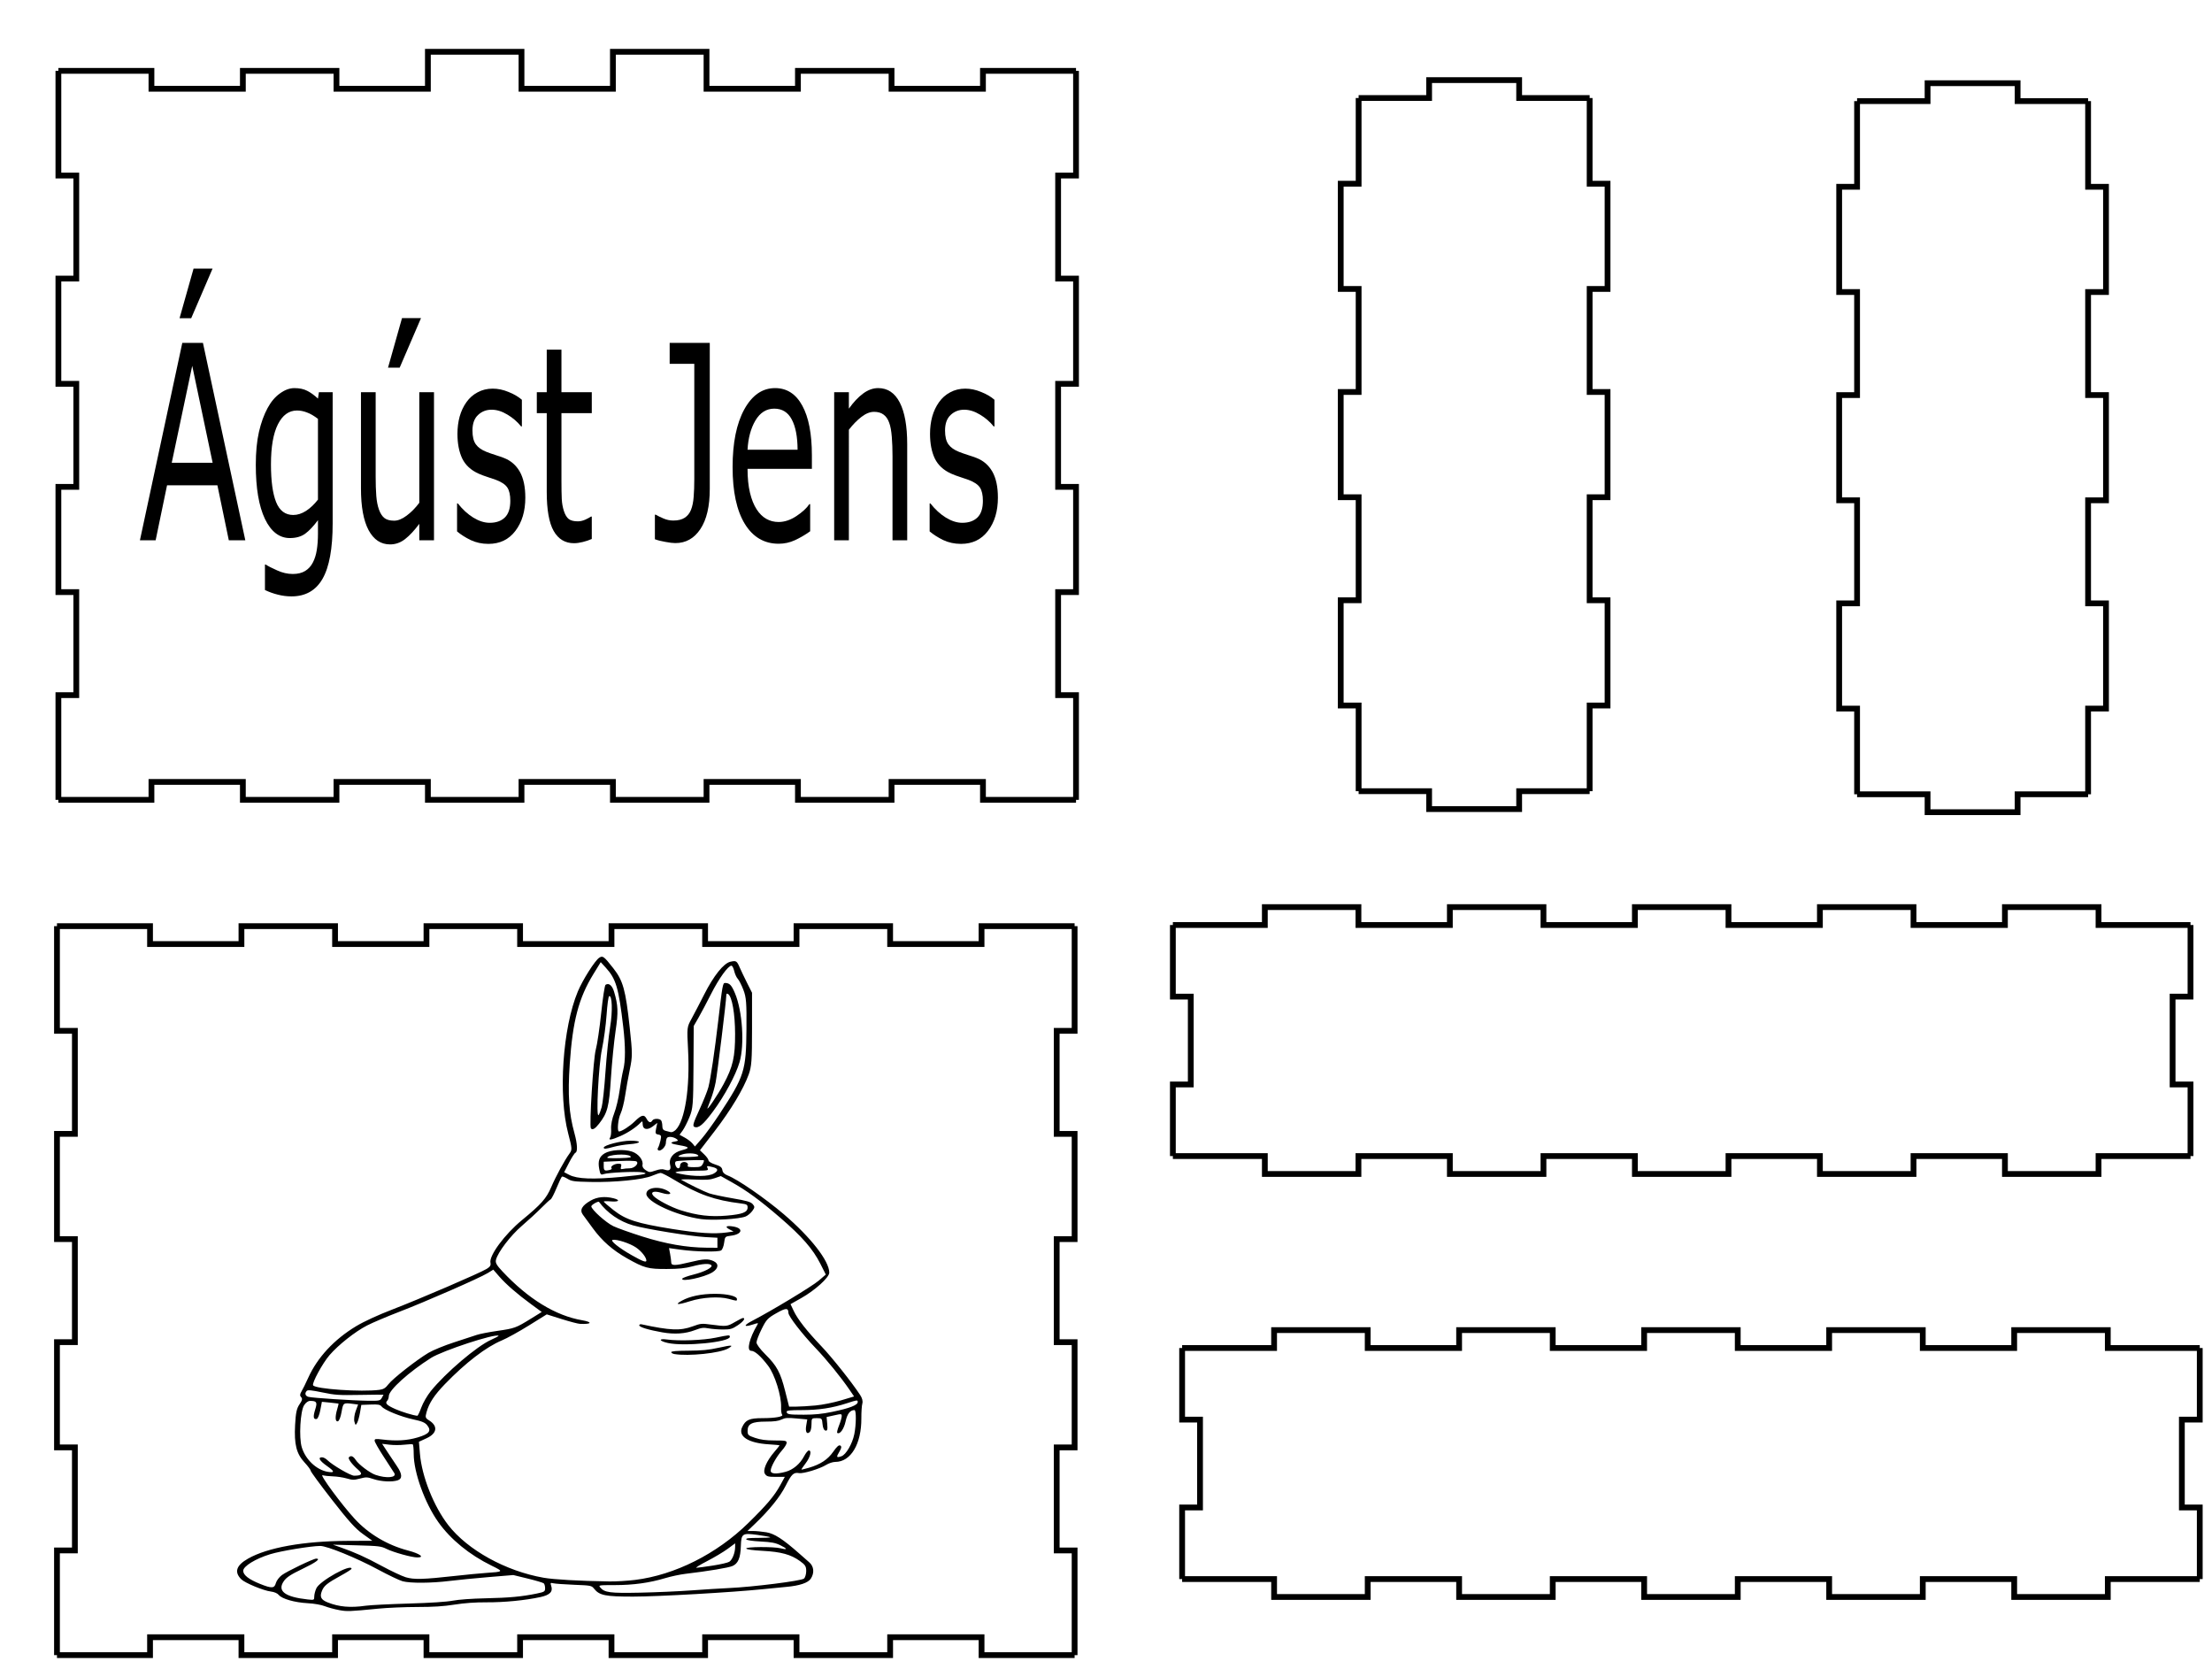 <?xml version="1.0" encoding="UTF-8" standalone="no"?>
<!-- Created with Inkscape (http://www.inkscape.org/) -->

<svg
   xmlns:dc="http://purl.org/dc/elements/1.1/"
   xmlns:cc="http://creativecommons.org/ns#"
   xmlns:rdf="http://www.w3.org/1999/02/22-rdf-syntax-ns#"
   xmlns:svg="http://www.w3.org/2000/svg"
   xmlns="http://www.w3.org/2000/svg"
   xmlns:sodipodi="http://sodipodi.sourceforge.net/DTD/sodipodi-0.dtd"
   xmlns:inkscape="http://www.inkscape.org/namespaces/inkscape"
   id="svg8"
   version="1.1"
   viewBox="0 0 383 289"
   height="289mm"
   width="383mm"
   inkscape:version="0.92.4 (5da689c313, 2019-01-14)"
   sodipodi:docname="cutter box rétt stærð.svg">
  <defs
     id="defs2" />
  <sodipodi:namedview
     id="base"
     pagecolor="#ffffff"
     bordercolor="#666666"
     borderopacity="1.0"
     inkscape:pageopacity="0.0"
     inkscape:pageshadow="2"
     inkscape:zoom="0.35"
     inkscape:cx="477.02277"
     inkscape:cy="560.38004"
     inkscape:document-units="mm"
     inkscape:current-layer="layer1"
     showgrid="false"
     inkscape:window-width="1920"
     inkscape:window-height="986"
     inkscape:window-x="-11"
     inkscape:window-y="-11"
     inkscape:window-maximized="1"
     inkscape:snap-text-baseline="true" />
  <g
     inkscape:label="Layer 1"
     inkscape:groupmode="layer"
     id="layer1"
     transform="translate(0,-8)">
    <g
       id="g363">
      <path
         inkscape:connector-curvature="0"
         d="m 203.078,168.137 h 15.923 v -3.1 h 16.208 v 3.1 h 15.828 v -3.1 h 16.208 v 3.1 h 15.828 v -3.1 h 16.208 v 3.1 h 15.828 v -3.1 h 16.208 v 3.1 h 15.828 v -3.1 h 16.208 v 3.1 h 15.923"
         style="fill:none;stroke:#000000;stroke-width:1"
         inkscape:label="part"
         id="path198" />
      <path
         inkscape:connector-curvature="0"
         d="m 379.278,168.137 v 12.395 h -3.1 v 15.21 h 3.1 v 12.395"
         style="fill:none;stroke:#000000;stroke-width:1"
         inkscape:label="part"
         id="path200" />
      <path
         inkscape:connector-curvature="0"
         d="m 379.278,208.137 h -15.923 v 3.1 H 347.147 v -3.1 h -15.828 v 3.1 h -16.208 v -3.1 h -15.828 v 3.1 h -16.208 v -3.1 h -15.828 v 3.1 h -16.208 v -3.1 h -15.828 v 3.1 h -16.208 v -3.1 h -15.923"
         style="fill:none;stroke:#000000;stroke-width:1"
         inkscape:label="part"
         id="path202" />
      <path
         inkscape:connector-curvature="0"
         d="m 203.078,208.137 v -12.395 h 3.1 v -15.21 h -3.1 v -12.395"
         style="fill:none;stroke:#000000;stroke-width:1"
         inkscape:label="part"
         id="path204" />
    </g>
    <g
       id="g351"
       transform="translate(1.604,70.559)">
      <path
         inkscape:connector-curvature="0"
         d="m 319.943,-45.055 h 12.205 v -3.1 h 15.59 v 3.1 h 12.205"
         style="fill:none;stroke:#000000;stroke-width:1"
         inkscape:label="part"
         id="path206" />
      <path
         inkscape:connector-curvature="0"
         d="m 359.943,-45.055 v 14.834 h 3.1 v 18.219 h -3.1 V 5.836 h 3.1 V 24.054 h -3.1 v 17.839 h 3.1 v 18.219 h -3.1 v 14.834"
         style="fill:none;stroke:#000000;stroke-width:1"
         inkscape:label="part"
         id="path208" />
      <path
         inkscape:connector-curvature="0"
         d="m 359.943,74.945 h -12.205 v 3.1 h -15.59 v -3.1 h -12.205"
         style="fill:none;stroke:#000000;stroke-width:1"
         inkscape:label="part"
         id="path210" />
      <path
         inkscape:connector-curvature="0"
         d="m 319.943,74.945 v -14.834 h -3.1 v -18.219 h 3.1 v -17.839 h -3.1 V 5.836 h 3.1 V -12.003 h -3.1 v -18.219 h 3.1 v -14.834"
         style="fill:none;stroke:#000000;stroke-width:1"
         inkscape:label="part"
         id="path212" />
    </g>
    <g
       id="g345"
       transform="translate(1.604,70.559)">
      <path
         inkscape:connector-curvature="0"
         d="m 233.638,-45.59 h 12.205 v -3.1 h 15.59 v 3.1 h 12.205"
         style="fill:none;stroke:#000000;stroke-width:1"
         inkscape:label="part"
         id="path222" />
      <path
         inkscape:connector-curvature="0"
         d="m 273.638,-45.59 v 14.834 h 3.1 v 18.219 h -3.1 V 5.301 h 3.1 V 23.52 h -3.1 v 17.839 h 3.1 v 18.219 h -3.1 V 74.41"
         style="fill:none;stroke:#000000;stroke-width:1"
         inkscape:label="part"
         id="path224" />
      <path
         inkscape:connector-curvature="0"
         d="m 273.638,74.41 h -12.205 v 3.1 h -15.59 v -3.1 h -12.205"
         style="fill:none;stroke:#000000;stroke-width:1"
         inkscape:label="part"
         id="path226" />
      <path
         inkscape:connector-curvature="0"
         d="M 233.638,74.41 V 59.577 h -3.1 v -18.219 h 3.1 V 23.52 h -3.1 V 5.301 h 3.1 V -12.538 h -3.1 v -18.219 h 3.1 v -14.834"
         style="fill:none;stroke:#000000;stroke-width:1"
         inkscape:label="part"
         id="path228" />
    </g>
    <g
       id="g357">
      <path
         inkscape:connector-curvature="0"
         d="m 204.682,241.366 h 15.923 v -3.1 h 16.208 v 3.1 h 15.828 v -3.1 h 16.208 v 3.1 h 15.828 v -3.1 h 16.208 v 3.1 h 15.828 v -3.1 h 16.208 v 3.1 h 15.828 v -3.1 h 16.208 v 3.1 h 15.923"
         style="fill:none;stroke:#000000;stroke-width:1"
         inkscape:label="part"
         id="path238" />
      <path
         inkscape:connector-curvature="0"
         d="m 380.882,241.366 v 12.395 h -3.1 v 15.21 h 3.1 v 12.395"
         style="fill:none;stroke:#000000;stroke-width:1"
         inkscape:label="part"
         id="path240" />
      <path
         inkscape:connector-curvature="0"
         d="m 380.882,281.366 h -15.923 v 3.1 h -16.208 v -3.1 h -15.828 v 3.1 h -16.208 v -3.1 h -15.828 v 3.1 h -16.208 v -3.1 h -15.828 v 3.1 h -16.208 v -3.1 h -15.828 v 3.1 h -16.208 v -3.1 h -15.923"
         style="fill:none;stroke:#000000;stroke-width:1"
         inkscape:label="part"
         id="path242" />
      <path
         inkscape:connector-curvature="0"
         d="m 204.682,281.366 v -12.395 h 3.1 v -15.21 h -3.1 v -12.395"
         style="fill:none;stroke:#000000;stroke-width:1"
         inkscape:label="part"
         id="path244" />
    </g>
    <g
       id="g370">
      <path
         inkscape:connector-curvature="0"
         d="m 9.865,168.333 h 16.113 v 3.1 h 15.828 v -3.1 h 16.208 v 3.1 h 15.828 v -3.1 h 16.208 v 3.1 h 15.828 v -3.1 h 16.208 v 3.1 h 15.828 v -3.1 h 16.208 v 3.1 h 15.828 v -3.1 h 16.113"
         style="fill:none;stroke:#000000;stroke-width:1"
         inkscape:label="part"
         id="path230" />
      <path
         inkscape:connector-curvature="0"
         d="m 186.065,168.333 v 18.124 h -3.1 v 17.839 h 3.1 v 18.219 h -3.1 v 17.839 h 3.1 v 18.219 h -3.1 v 17.839 h 3.1 v 18.124"
         style="fill:none;stroke:#000000;stroke-width:1"
         inkscape:label="part"
         id="path232" />
      <path
         inkscape:connector-curvature="0"
         d="m 186.065,294.533 h -16.113 v -3.1 h -15.828 v 3.1 h -16.208 v -3.1 h -15.828 v 3.1 H 105.879 v -3.1 H 90.051 v 3.1 H 73.843 v -3.1 H 58.015 v 3.1 H 41.806 v -3.1 H 25.978 v 3.1 H 9.865"
         style="fill:none;stroke:#000000;stroke-width:1"
         inkscape:label="part"
         id="path234" />
      <path
         inkscape:connector-curvature="0"
         d="m 9.865,294.533 v -18.124 h 3.1 v -17.839 h -3.1 v -18.219 h 3.1 v -17.839 h -3.1 v -18.219 h 3.1 V 186.457 h -3.1 v -18.124"
         style="fill:none;stroke:#000000;stroke-width:1"
         inkscape:label="part"
         id="path236" />
      <path
         inkscape:connector-curvature="0"
         id="path300"
         d="m 58.701,286.731 c -0.769,-0.139 -1.877,-0.44 -2.46,-0.668 -0.635,-0.248 -1.831,-0.457 -2.979,-0.52 -2.246,-0.123 -4.429,-0.746 -4.989,-1.423 -0.244,-0.296 -0.778,-0.525 -1.397,-0.601 -1.267,-0.154 -4.475,-1.487 -5.108,-2.122 -1.247,-1.252 -0.869,-2.4 1.176,-3.567 3.368,-1.921 9.615,-3.038 17.188,-3.074 l 4.338,-0.02 -1.652,-1.184 c -1.283,-0.919 -2.474,-2.24 -5.337,-5.915 -2.027,-2.602 -3.685,-4.861 -3.685,-5.021 0,-0.159 -0.473,-0.799 -1.052,-1.421 -1.418,-1.527 -1.827,-3.139 -1.648,-6.498 0.113,-2.117 0.274,-2.873 0.763,-3.581 0.473,-0.685 0.54,-0.979 0.285,-1.241 -0.245,-0.252 -0.229,-0.517 0.061,-0.996 0.218,-0.359 0.739,-1.415 1.159,-2.347 1.583,-3.512 4.473,-6.632 8.274,-8.929 1.36,-0.822 3.794,-1.944 6.332,-2.919 4.643,-1.784 15.085,-6.278 16.292,-7.011 0.592,-0.36 0.759,-0.627 0.661,-1.059 -0.276,-1.219 2.456,-4.92 5.453,-7.387 3.341,-2.75 4.219,-3.74 5.064,-5.708 0.818,-1.905 2.315,-4.654 3.17,-5.823 0.473,-0.646 0.46,-0.846 -0.234,-3.497 -1.745,-6.666 -0.955,-18.246 1.675,-24.555 0.833,-1.998 2.966,-5.362 3.702,-5.839 0.619,-0.401 0.799,-0.268 2.437,1.813 1.7,2.159 2.136,3.734 2.843,10.261 0.486,4.489 0.487,4.99 0.018,7.275 -0.278,1.349 -0.644,3.395 -0.815,4.546 -0.171,1.151 -0.519,2.533 -0.775,3.071 -0.452,0.952 -0.648,3.108 -0.283,3.108 0.458,0 1.859,-0.896 2.717,-1.737 1.179,-1.156 1.634,-1.261 2.057,-0.473 0.361,0.671 0.72,0.785 0.997,0.317 0.234,-0.395 1.31,-0.384 1.547,0.016 0.103,0.173 0.187,0.611 0.187,0.973 0,0.447 0.173,0.698 0.538,0.781 0.296,0.068 0.702,0.173 0.903,0.235 0.201,0.061 0.594,-0.114 0.873,-0.391 1.608,-1.591 2.49,-7.303 2.14,-13.872 -0.206,-3.864 -0.202,-3.896 0.612,-5.381 0.45,-0.822 1.431,-2.706 2.18,-4.185 1.643,-3.249 3.364,-5.401 4.533,-5.668 1.008,-0.23 1.121,-0.159 1.634,1.028 0.226,0.524 0.795,1.715 1.264,2.646 l 0.853,1.694 v 6.278 c 0,5.435 -0.077,6.492 -0.576,7.873 -0.91,2.52 -3.089,6.145 -5.875,9.775 l -2.57,3.349 0.744,0.709 c 0.409,0.39 0.744,0.861 0.744,1.045 0,0.19 0.5,0.494 1.153,0.701 0.909,0.288 1.173,0.495 1.245,0.976 0.062,0.413 0.36,0.714 0.923,0.931 1.744,0.673 6.501,3.957 9.727,6.716 4.666,3.991 7.853,8.084 7.861,10.098 0.003,0.827 -2.451,3.055 -4.86,4.413 l -1.85,1.043 0.541,1.149 c 0.693,1.472 2.26,3.475 4.814,6.153 1.831,1.92 5.225,6.185 6.695,8.414 0.365,0.553 0.502,1.088 0.385,1.495 -0.101,0.349 -0.178,1.493 -0.171,2.544 0.028,4.453 -1.826,7.558 -4.512,7.558 -0.417,0 -1.133,0.234 -1.591,0.52 -1.074,0.671 -3.935,1.541 -4.661,1.418 -0.966,-0.164 -1.31,0.157 -2.334,2.179 -0.976,1.925 -2.831,4.224 -5.352,6.63 l -1.27,1.212 h 0.952 c 0.523,0 1.564,0.1 2.312,0.222 1.398,0.228 2.852,1.164 5.678,3.655 0.592,0.522 1.388,1.222 1.768,1.555 0.802,0.703 0.908,1.82 0.266,2.815 -0.47,0.729 -1.948,1.226 -4.259,1.431 -0.721,0.064 -2.557,0.244 -4.079,0.401 -5.316,0.546 -18.178,1.279 -22.448,1.28 -4.783,7.5e-4 -5.819,-0.207 -6.734,-1.353 -0.448,-0.561 -0.537,-0.579 -3.482,-0.695 -1.662,-0.066 -3.277,-0.183 -3.588,-0.26 -0.494,-0.123 -0.54,-0.066 -0.365,0.453 0.34,1.004 -0.221,1.58 -1.887,1.939 -2.639,0.568 -6.248,0.92 -9.278,0.904 -2.007,-0.009 -3.798,0.117 -5.572,0.396 -1.918,0.301 -3.638,0.411 -6.458,0.413 -2.114,10e-4 -5.159,0.131 -6.765,0.289 -5.036,0.494 -5.348,0.505 -6.78,0.246 z m 4.628,-0.751 c 0.761,-0.109 4.082,-0.278 7.38,-0.375 3.881,-0.114 6.593,-0.29 7.688,-0.499 1.012,-0.193 3.298,-0.358 5.689,-0.41 4.104,-0.09 6.285,-0.292 8.841,-0.821 1.339,-0.277 1.46,-0.355 1.456,-0.934 -0.002,-0.347 -0.106,-0.723 -0.231,-0.835 -0.124,-0.112 -1.362,-0.481 -2.751,-0.82 l -2.525,-0.616 -4.24,0.352 c -2.332,0.194 -5.397,0.495 -6.811,0.67 -3.144,0.389 -6.795,0.411 -8.125,0.049 -0.544,-0.148 -2.486,-1.076 -4.314,-2.061 -3.665,-1.975 -8.745,-4.047 -9.922,-4.047 -1.603,0 -6.831,0.861 -8.685,1.43 -2.554,0.784 -4.668,2.085 -4.666,2.871 0.002,0.735 0.959,1.481 2.903,2.263 2.034,0.818 2.504,0.795 2.748,-0.136 0.108,-0.411 0.575,-1.032 1.039,-1.381 0.867,-0.652 5.458,-2.855 5.949,-2.855 0.844,0 -0.031,0.655 -2.375,1.776 -2.055,0.984 -2.784,1.465 -3.247,2.143 -1.154,1.69 0.197,2.72 4.129,3.148 1.131,0.123 1.153,0.113 1.153,-0.508 0,-0.349 0.164,-0.988 0.364,-1.421 0.597,-1.292 6.094,-4.337 6.094,-3.376 0,0.092 -0.847,0.632 -1.882,1.2 -2.32,1.271 -2.892,1.734 -3.245,2.622 -0.415,1.044 -0.172,1.53 1,2 1.956,0.783 3.925,0.954 6.588,0.571 z m 56.429,-2.656 c 2.199,-0.161 5.105,-0.343 6.458,-0.403 4.158,-0.186 12.544,-1.244 12.989,-1.638 0.213,-0.189 0.388,-0.775 0.388,-1.302 0,-0.818 -0.16,-1.073 -1.096,-1.744 -1.573,-1.128 -3.24,-1.584 -6.438,-1.758 -1.727,-0.094 -2.764,-0.239 -2.845,-0.397 -0.161,-0.315 4.698,-0.351 5.943,-0.044 1.235,0.304 1.234,0.104 -0.003,-0.508 -0.89,-0.44 -1.543,-0.566 -3.455,-0.668 -1.465,-0.078 -2.406,-0.22 -2.485,-0.375 -0.094,-0.184 0.456,-0.249 2.102,-0.249 1.226,0 2.145,-0.055 2.042,-0.122 -0.103,-0.067 -1.113,-0.247 -2.244,-0.401 -2.592,-0.352 -2.765,-0.233 -2.837,1.956 -0.067,2.046 -0.481,3.022 -1.459,3.437 -0.725,0.308 -4.216,0.888 -8.136,1.351 -0.93,0.11 -2.522,0.449 -3.536,0.754 -2.699,0.811 -5.506,1.196 -8.718,1.196 -2.731,0 -2.824,0.015 -2.51,0.395 0.745,0.902 1.663,1.024 6.922,0.915 2.706,-0.056 6.719,-0.234 8.918,-0.395 z m -9.799,-1.81 c 6.881,-0.853 14.134,-4.492 19.576,-9.822 3.217,-3.151 4.546,-4.72 5.562,-6.573 l 0.792,-1.445 h -1.538 c -1.346,0 -1.582,-0.063 -1.892,-0.504 -0.433,-0.616 0.248,-2.221 1.626,-3.828 0.492,-0.574 0.894,-1.077 0.894,-1.118 0,-0.041 -0.821,-0.123 -1.825,-0.182 -3.574,-0.21 -5.395,-1.367 -4.659,-2.96 0.593,-1.282 1.247,-1.573 3.543,-1.573 2.203,0 3.709,-0.276 3.382,-0.62 -0.117,-0.122 -0.195,-0.7 -0.174,-1.283 0.069,-1.949 -1.087,-5.636 -2.248,-7.165 -1.268,-1.671 -2.311,-2.591 -2.938,-2.591 -0.838,0 -0.316,-2.18 1.085,-4.529 0.19,-0.319 0.137,-0.321 -0.751,-0.034 -1.645,0.532 -1.727,0.191 -0.151,-0.626 3.389,-1.758 10.384,-5.985 11.524,-6.963 l 1.219,-1.047 -0.942,-1.868 c -1.286,-2.55 -3.182,-4.724 -6.966,-7.984 -3.556,-3.063 -5.707,-4.636 -8.438,-6.17 l -1.833,-1.029 -1.021,0.356 c -0.837,0.292 -1.476,0.336 -3.558,0.244 -1.396,-0.062 -2.418,-0.043 -2.272,0.041 1.222,0.709 4.002,2.062 4.807,2.34 0.546,0.188 2.377,0.579 4.068,0.867 2.487,0.425 3.157,0.619 3.503,1.016 0.372,0.426 0.362,0.581 -0.077,1.18 -0.278,0.379 -0.798,0.808 -1.156,0.953 -1.118,0.453 -5.714,0.722 -7.689,0.451 -4.266,-0.586 -9.496,-2.987 -9.496,-4.36 0,-1.061 1.969,-1.407 3.517,-0.618 1.159,0.591 0.579,0.891 -0.861,0.445 -1.331,-0.411 -2.013,-0.185 -1.46,0.484 0.537,0.65 3.07,1.993 4.764,2.526 2.868,0.902 5.151,1.166 7.964,0.921 2.746,-0.239 3.605,-0.578 3.605,-1.42 0,-0.471 -0.155,-0.564 -1.146,-0.684 -4.537,-0.552 -7.389,-1.557 -11.522,-4.064 -1.109,-0.673 -2.175,-1.223 -2.369,-1.223 -0.194,0 -0.868,0.221 -1.498,0.492 -1.569,0.673 -6.425,1.161 -10.657,1.071 -2.889,-0.061 -3.281,-0.115 -3.995,-0.55 -0.435,-0.265 -0.866,-0.434 -0.958,-0.375 -0.092,0.059 -0.513,0.946 -0.935,1.97 -0.423,1.024 -0.883,1.91 -1.022,1.969 -0.139,0.059 -0.875,0.735 -1.634,1.502 -0.759,0.767 -2.269,2.158 -3.356,3.089 -1.949,1.671 -4.147,4.553 -4.477,5.871 -0.129,0.514 0.1,0.923 1.127,2.019 4.456,4.754 9.183,7.653 13.768,8.443 1.922,0.331 1.678,0.727 -0.384,0.624 -0.338,-0.017 -1.764,-0.393 -3.168,-0.835 l -2.553,-0.804 -3.095,1.925 c -1.702,1.059 -3.805,2.221 -4.674,2.581 -2.714,1.128 -6.283,3.865 -9.846,7.55 -1.846,1.91 -2.752,3.287 -3.191,4.853 -0.256,0.914 -0.218,1.039 0.441,1.45 1.567,0.978 1.383,2.248 -0.448,3.089 l -1.318,0.605 0.176,2.093 c 0.329,3.923 2.391,9.105 4.909,12.342 3.358,4.316 9.95,7.956 16.489,9.103 1.799,0.316 6.093,0.559 11.401,0.645 1.127,0.018 3.129,-0.101 4.45,-0.265 z m 6.801,-39.104 c -0.296,-0.05 -0.538,-0.197 -0.538,-0.327 0,-0.164 0.914,-0.241 2.998,-0.254 2.329,-0.015 3.496,-0.129 5.228,-0.512 2.294,-0.508 2.663,-0.481 1.64,0.119 -1.394,0.818 -6.873,1.39 -9.328,0.974 z m -1.13,-1.917 c -1.558,-0.352 -1.658,-0.809 -0.132,-0.6 2.111,0.289 6.264,0.135 8.412,-0.313 2.37,-0.494 2.46,-0.5 2.46,-0.155 0,0.921 -7.908,1.707 -10.74,1.067 z m -0.946,-1.836 c -2.387,-0.419 -3.998,-0.909 -3.998,-1.216 0,-0.144 0.173,-0.225 0.384,-0.18 4.985,1.07 6.711,1.14 8.851,0.361 1.426,-0.52 1.557,-0.531 3.293,-0.299 2.549,0.341 2.706,0.323 4.037,-0.456 0.655,-0.384 1.278,-0.698 1.385,-0.698 0.516,0 0.082,0.611 -0.898,1.265 -0.951,0.635 -1.277,0.728 -2.539,0.728 -0.796,0 -1.923,-0.088 -2.503,-0.196 -0.9,-0.167 -1.249,-0.123 -2.365,0.301 -1.677,0.637 -3.515,0.764 -5.647,0.389 z m 3.358,-5.478 c 1.41,-0.781 3.412,-1.195 5.784,-1.195 2.09,0 3.774,0.402 3.774,0.902 0,0.363 0.025,0.364 -1.422,-0.029 -1.658,-0.449 -4.553,-0.276 -6.682,0.399 -2.152,0.682 -2.766,0.65 -1.454,-0.077 z m 0.099,-3.83 c 0.069,-0.134 0.943,-0.448 1.943,-0.699 1.946,-0.488 3.42,-1.269 3.077,-1.628 -0.324,-0.34 -1.53,-0.262 -3.314,0.214 -1.235,0.33 -2.291,0.438 -4.393,0.448 -3.245,0.017 -3.903,-0.16 -6.898,-1.854 -2.498,-1.413 -4.302,-2.998 -5.9,-5.184 -0.69,-0.944 -1.468,-2.005 -1.728,-2.357 -0.598,-0.81 -0.172,-1.583 1.352,-2.45 1.115,-0.635 2.438,-0.77 3.929,-0.403 1.266,0.312 0.977,0.672 -0.441,0.548 -0.677,-0.059 -1.23,-0.043 -1.23,0.035 0,0.078 0.754,0.734 1.676,1.458 2.151,1.69 4.039,2.299 10.163,3.278 4.611,0.737 7.251,0.905 9.47,0.603 l 1.167,-0.159 -0.706,-0.371 c -0.908,-0.477 -0.535,-0.716 0.748,-0.478 1.755,0.326 1.416,1.344 -0.526,1.58 -0.972,0.118 -1.015,0.164 -1.148,1.208 -0.076,0.597 -0.308,1.194 -0.515,1.328 -0.484,0.311 -4.414,0.241 -7.066,-0.127 l -1.96,-0.271 0.189,1.018 c 0.104,0.56 0.19,1.219 0.191,1.466 0.003,0.591 0.677,0.581 3.261,-0.05 2.376,-0.58 3.115,-0.614 4.053,-0.188 0.972,0.441 0.89,1.281 -0.191,1.952 -1.417,0.88 -5.54,1.738 -5.203,1.083 z m -6.224,-3.116 c 0,-0.555 -0.845,-1.626 -1.792,-2.27 -1.063,-0.724 -3.344,-1.466 -4.041,-1.316 -0.516,0.112 1.101,1.409 3.316,2.66 1.863,1.052 2.517,1.293 2.517,0.927 z m 12.301,-3.09 v -0.868 l -2.076,-0.113 c -2.607,-0.142 -10.287,-1.386 -12.533,-2.03 -2.338,-0.67 -4.476,-2.144 -5.887,-4.058 -0.134,-0.182 -1.337,0.503 -1.337,0.761 0,0.545 2.519,2.816 3.81,3.434 0.695,0.333 2.952,1.138 5.015,1.79 4.068,1.285 7.663,1.913 11.086,1.938 l 1.922,0.014 z M 78.859,280.814 c 1.86,-0.208 4.213,-0.434 5.228,-0.504 3.156,-0.216 3.16,-0.221 1.012,-1.275 -3.827,-1.878 -7.065,-4.524 -9.196,-7.513 -2.34,-3.283 -4.271,-8.628 -4.271,-11.822 0,-0.848 -0.073,-1.589 -0.162,-1.647 -0.089,-0.058 -0.747,-0.035 -1.461,0.05 -0.714,0.085 -1.872,0.086 -2.572,0.002 l -1.274,-0.153 0.928,1.415 c 0.51,0.778 1.257,1.897 1.658,2.486 0.897,1.317 0.943,2.13 0.135,2.41 -0.949,0.329 -2.864,0.24 -4.18,-0.195 -1.13,-0.373 -1.296,-0.38 -2.379,-0.099 -1.053,0.273 -1.275,0.271 -2.31,-0.025 -0.63,-0.18 -1.699,-0.341 -2.375,-0.358 -0.677,-0.017 -1.482,-0.107 -1.791,-0.199 -0.58,-0.173 3.302,5.095 5.571,7.56 2.397,2.605 5.66,4.541 9.234,5.479 2.059,0.54 2.943,1.198 1.61,1.198 -0.945,0 -4.128,-0.881 -5.328,-1.474 -0.964,-0.477 -1.341,-0.522 -5.167,-0.626 l -4.127,-0.112 1.23,0.43 c 2.566,0.896 4.398,1.721 7.227,3.253 1.607,0.87 3.475,1.75 4.151,1.955 1.417,0.429 3.047,0.384 8.61,-0.236 z m 44.547,-1.78 c 1.33,-0.204 2.62,-0.503 2.867,-0.663 0.518,-0.336 1.001,-1.537 1.012,-2.518 l 0.007,-0.676 -1.306,0.962 c -0.718,0.529 -2.319,1.483 -3.557,2.121 -1.238,0.637 -2.068,1.156 -1.846,1.152 0.222,-0.003 1.492,-0.174 2.822,-0.378 z M 68.271,263.022 c -0.146,-0.245 -0.972,-1.521 -1.835,-2.836 -0.863,-1.315 -1.569,-2.56 -1.569,-2.767 0,-0.334 0.145,-0.358 1.307,-0.217 2.454,0.298 4.305,0.191 6.145,-0.355 2.009,-0.596 2.428,-1.13 1.651,-2.104 -0.376,-0.472 -0.899,-0.692 -2.415,-1.019 -2.166,-0.467 -4.955,-1.6 -5.467,-2.22 -0.284,-0.344 -0.585,-0.398 -1.932,-0.348 l -1.595,0.06 -0.224,1.317 c -0.123,0.724 -0.35,1.532 -0.503,1.794 -0.267,0.456 -0.287,0.446 -0.473,-0.221 -0.106,-0.384 -0.005,-1.205 0.226,-1.825 l 0.419,-1.127 -0.914,-0.118 c -1.649,-0.214 -1.672,-0.197 -1.953,1.411 -0.159,0.912 -0.422,1.562 -0.652,1.611 -0.454,0.097 -0.492,-0.796 -0.09,-2.144 0.147,-0.493 0.245,-0.911 0.217,-0.928 -0.028,-0.017 -0.687,-0.092 -1.465,-0.168 l -1.415,-0.136 -0.277,1.448 c -0.152,0.796 -0.432,1.481 -0.623,1.521 -0.577,0.122 -0.657,-0.38 -0.26,-1.637 0.398,-1.262 0.268,-1.486 -0.87,-1.492 -0.35,-0.002 -0.735,0.272 -1.046,0.744 -0.664,1.008 -0.923,5.576 -0.412,7.275 0.641,2.13 2.559,3.942 4.51,4.26 1.241,0.202 1.203,-0.063 -0.147,-1.012 -1.29,-0.907 -1.627,-1.503 -0.849,-1.503 0.234,0 0.637,0.209 0.894,0.464 0.9,0.891 4.046,2.725 4.667,2.722 1.328,-0.006 1.532,-0.303 0.701,-1.022 -1.083,-0.937 -1.828,-1.941 -1.609,-2.17 0.344,-0.361 0.754,-0.195 1.19,0.482 0.493,0.764 2.424,2.222 3.39,2.558 1.899,0.661 3.751,0.493 3.277,-0.298 z m 67.754,-0.224 c 1.29,-0.349 2.498,-1.364 3.187,-2.679 0.294,-0.56 0.672,-1.016 0.841,-1.015 0.538,0.005 0.24,1.171 -0.571,2.233 -0.431,0.565 -0.752,1.047 -0.714,1.072 0.038,0.025 0.62,-0.115 1.292,-0.311 1.992,-0.58 3.263,-1.418 4.216,-2.781 0.647,-0.925 0.985,-1.216 1.23,-1.057 0.244,0.158 0.197,0.449 -0.172,1.058 -0.579,0.955 -0.517,1.089 0.358,0.786 0.793,-0.275 1.883,-2.14 2.224,-3.804 0.339,-1.654 0.361,-4.186 0.036,-4.186 -0.761,0 -1.247,0.621 -1.544,1.974 -0.29,1.322 -0.981,2.274 -1.436,1.979 -0.093,-0.06 0.042,-0.634 0.3,-1.276 0.258,-0.642 0.469,-1.366 0.469,-1.611 0,-0.435 -0.027,-0.438 -1.307,-0.156 l -1.307,0.288 0.106,1.217 c 0.083,0.952 0.016,1.198 -0.307,1.129 -0.258,-0.055 -0.449,-0.477 -0.506,-1.119 -0.09,-0.995 -0.125,-1.031 -0.999,-1.031 -0.888,0 -0.907,0.021 -0.911,1.046 -0.002,0.576 -0.125,1.17 -0.273,1.321 -0.522,0.535 -0.832,0.034 -0.649,-1.048 l 0.186,-1.096 -1.859,-0.17 c -1.578,-0.145 -1.97,-0.116 -2.593,0.187 -0.526,0.257 -1.286,0.358 -2.691,0.358 -2.418,0 -3.187,0.384 -3.187,1.59 0,0.732 0.102,0.827 1.307,1.232 0.961,0.323 1.856,0.44 3.383,0.444 1.884,0.004 2.075,0.043 2.072,0.413 -0.002,0.224 -0.364,0.811 -0.804,1.304 -0.959,1.075 -1.96,2.872 -1.96,3.519 0,0.558 0.962,0.628 2.583,0.189 z m -63.078,-11.133 c 0.287,-0.795 1.027,-2.073 1.646,-2.84 2.555,-3.17 7.984,-7.785 10.451,-8.885 0.765,-0.341 1.34,-0.653 1.278,-0.694 -0.627,-0.406 -9.684,2.569 -11.698,3.842 -3.81,2.41 -7.294,5.555 -7.303,6.593 -0.002,0.297 -0.128,0.666 -0.279,0.82 -0.417,0.427 -0.081,0.771 1.401,1.432 1.115,0.497 3.103,1.103 3.816,1.164 0.092,0.007 0.401,-0.636 0.688,-1.431 z m 71.165,0.751 c 2.981,-0.615 4.398,-1.162 4.398,-1.697 0,-0.384 -0.092,-0.374 -1.843,0.199 -2.564,0.839 -4.928,1.197 -7.908,1.197 -1.919,0 -2.549,0.066 -2.549,0.266 0,0.467 0.358,0.532 2.957,0.532 1.863,0 3.19,-0.133 4.946,-0.495 z m -2.88,-1.105 c 1.174,-0.11 3.104,-0.497 4.375,-0.878 l 2.274,-0.681 -0.75,-1.099 c -1.527,-2.238 -3.953,-5.223 -5.917,-7.279 -2.356,-2.468 -4.695,-5.496 -4.702,-6.087 -0.01,-0.898 -0.438,-0.887 -2.098,0.057 -1.489,0.847 -1.722,1.097 -2.532,2.722 -0.491,0.985 -0.894,2.034 -0.896,2.332 -0.002,0.316 0.63,1.171 1.517,2.051 2.014,2 2.62,3.119 3.44,6.356 l 0.686,2.71 1.251,-0.003 c 0.688,-0.002 2.197,-0.092 3.352,-0.201 z m -75.128,-1.303 c 0.165,-0.281 0.3,-0.53 0.3,-0.554 0,-0.024 -1.834,-0.009 -4.075,0.031 -3.702,0.067 -4.298,0.027 -6.524,-0.435 -1.85,-0.384 -2.507,-0.449 -2.686,-0.267 -0.405,0.413 -0.27,0.89 0.292,1.039 0.713,0.189 7.675,0.644 10.309,0.674 1.968,0.022 2.1,-0.005 2.383,-0.488 z m -0.401,-1.401 c 0.689,-0.089 1.069,-0.325 1.542,-0.957 0.723,-0.964 4.851,-4.205 6.941,-5.449 0.78,-0.464 2.773,-1.282 4.429,-1.817 1.656,-0.535 3.426,-1.115 3.933,-1.288 0.507,-0.173 2.118,-0.487 3.58,-0.698 2.985,-0.43 3.207,-0.512 5.809,-2.12 l 1.863,-1.152 -1.808,-1.323 c -2.447,-1.79 -4.394,-3.483 -5.586,-4.859 l -0.993,-1.145 -0.979,0.599 c -1.406,0.859 -10.748,4.95 -15.262,6.683 -2.114,0.812 -4.639,1.883 -5.612,2.38 -2.051,1.05 -4.967,3.353 -6.504,5.137 -1.202,1.395 -3.075,4.835 -2.844,5.224 0.382,0.645 8.364,1.189 11.492,0.784 z m 42.005,-36.877 c 3.931,-0.368 4.815,-0.568 3.474,-0.786 -1.093,-0.178 -5.888,0.048 -6.653,0.313 -0.507,0.176 -0.587,0.086 -0.773,-0.879 -0.264,-1.37 0.003,-2.146 0.938,-2.714 1.001,-0.61 3.369,-0.762 4.734,-0.304 1.113,0.373 1.988,1.472 1.82,2.287 -0.067,0.328 0.131,0.663 0.55,0.929 0.636,0.404 0.686,0.406 1.692,0.069 0.73,-0.245 1.198,-0.291 1.582,-0.158 0.84,0.291 1.167,0.021 0.965,-0.798 -0.287,-1.162 0.512,-2.179 2.013,-2.561 1.469,-0.374 1.36,-0.58 -0.465,-0.878 -1.492,-0.243 -1.734,-0.465 -0.7,-0.64 0.54,-0.091 0.596,-0.167 0.297,-0.4 -0.545,-0.426 -1.51,-0.534 -1.712,-0.193 -0.096,0.161 -0.174,0.535 -0.174,0.831 0,0.632 -0.83,1.484 -1.272,1.307 -0.169,-0.068 -0.209,-0.271 -0.089,-0.452 0.12,-0.181 0.311,-0.749 0.424,-1.262 0.179,-0.81 0.129,-0.946 -0.374,-1.032 -0.504,-0.085 -0.553,-0.223 -0.376,-1.06 l 0.203,-0.962 -0.747,0.582 c -0.955,0.744 -1.76,0.597 -1.786,-0.326 -0.016,-0.587 -0.056,-0.615 -0.384,-0.274 -0.787,0.816 -2.181,1.739 -3.488,2.311 -1.564,0.684 -2.137,0.765 -1.768,0.25 0.138,-0.192 0.215,-0.872 0.173,-1.513 -0.045,-0.676 0.179,-1.804 0.533,-2.691 0.335,-0.84 0.756,-2.603 0.935,-3.919 0.179,-1.315 0.463,-2.93 0.632,-3.588 0.395,-1.538 0.394,-4.092 -0.003,-7.474 -0.792,-6.745 -1.248,-8.288 -3.019,-10.225 l -0.875,-0.956 -1.272,2.071 c -2.546,4.143 -3.591,8.117 -4.092,15.556 -0.362,5.387 -0.149,8.527 0.814,11.991 0.511,1.836 0.581,3.215 0.172,3.379 -0.156,0.062 -0.66,0.846 -1.12,1.742 l -0.837,1.628 0.876,0.453 c 1.396,0.721 4.08,0.824 9.15,0.349 z m -3.173,-5.056 c 0,-0.414 3.029,-1.199 4.628,-1.199 2.061,0 1.918,0.454 -0.194,0.611 -0.832,0.062 -2.049,0.264 -2.704,0.448 -1.367,0.386 -1.731,0.415 -1.731,0.14 z m -2.226,-3.342 c -0.3,-0.411 0.416,-12.018 0.837,-13.572 0.257,-0.949 0.686,-3.833 0.952,-6.409 0.267,-2.576 0.603,-4.763 0.747,-4.86 0.569,-0.381 1.151,0.092 1.483,1.205 0.699,2.343 0.743,3.506 0.256,6.794 -0.272,1.837 -0.633,5.492 -0.803,8.123 -0.323,5.016 -0.591,6.048 -2.056,7.923 -0.692,0.886 -1.16,1.149 -1.417,0.797 z m 1.868,-3.651 c 0.174,-0.61 0.469,-3.346 0.656,-6.079 0.187,-2.733 0.553,-6.253 0.812,-7.822 0.448,-2.708 0.354,-5.537 -0.177,-5.324 -0.124,0.05 -0.322,1.506 -0.44,3.236 -0.118,1.73 -0.479,4.402 -0.802,5.937 -0.582,2.768 -1.051,11.96 -0.582,11.414 0.119,-0.139 0.359,-0.752 0.532,-1.362 z m 19.436,11.466 c 0.821,-0.482 0.756,-0.862 -0.186,-1.094 -1.073,-0.265 -1.126,-0.253 -0.903,0.204 0.183,0.375 0.051,0.399 -2.209,0.413 -1.322,0.007 -2.679,0.084 -3.014,0.168 -0.532,0.135 -0.473,0.182 0.461,0.374 2.527,0.517 4.904,0.49 5.85,-0.065 z m -18.029,-0.612 c 0.267,-0.066 0.404,-0.205 0.306,-0.308 -0.268,-0.281 0.48,-0.768 1.178,-0.768 0.492,0 0.583,0.101 0.463,0.51 -0.114,0.387 -0.043,0.483 0.297,0.399 0.246,-0.061 0.785,-0.111 1.197,-0.111 0.838,0 1.682,-0.862 1.169,-1.195 -0.166,-0.108 -1.429,-0.135 -2.975,-0.065 l -2.685,0.123 v 0.768 c 0,0.772 0.157,0.869 1.049,0.647 z m 12.174,-0.755 c 0,-0.528 0.67,-0.803 1.169,-0.48 0.177,0.114 0.248,0.332 0.158,0.483 -0.121,0.205 0.149,0.275 1.07,0.275 1.093,0 1.269,-0.068 1.554,-0.598 0.177,-0.329 0.225,-0.605 0.107,-0.613 -1.085,-0.076 -4.578,0.079 -4.789,0.213 -0.335,0.213 0.018,1.197 0.429,1.197 0.166,0 0.302,-0.215 0.302,-0.477 z m -8.632,-1.633 c -0.628,-0.491 -3.974,-0.261 -3.977,0.273 -3.1e-4,0.078 0.976,0.113 2.169,0.076 1.83,-0.056 2.113,-0.111 1.808,-0.349 z m 11.684,-0.201 c -0.421,-0.329 -1.914,-0.369 -2.765,-0.074 -1.042,0.361 -0.648,0.493 1.264,0.423 1.558,-0.057 1.802,-0.114 1.5,-0.349 z m 3.745,-7.036 c 4.346,-6.604 4.63,-7.5 4.691,-14.771 0.038,-4.554 -0.035,-5.488 -0.531,-6.777 -0.316,-0.822 -0.754,-1.682 -0.973,-1.91 -0.219,-0.228 -0.495,-0.834 -0.614,-1.345 -0.118,-0.512 -0.335,-0.93 -0.482,-0.93 -0.572,0 -2.162,2.205 -3.515,4.875 -0.78,1.539 -1.778,3.422 -2.217,4.183 l -0.798,1.385 -0.042,7.086 c -0.039,6.569 -0.09,7.204 -0.704,8.704 -0.364,0.89 -0.897,1.938 -1.185,2.329 l -0.523,0.711 0.902,0.492 c 0.496,0.271 1.096,0.726 1.332,1.013 l 0.43,0.521 1.17,-1.349 c 0.644,-0.742 2.02,-2.639 3.058,-4.217 z m -4.32,2.178 c -0.355,-0.142 -0.207,-0.653 0.843,-2.93 0.7,-1.517 1.411,-3.296 1.581,-3.954 0.388,-1.509 1.081,-6.183 1.698,-11.461 0.726,-6.207 0.793,-6.578 1.189,-6.574 0.776,0.006 1.116,0.361 1.718,1.795 1.293,3.079 1.674,8.887 0.783,11.933 -0.641,2.192 -2.604,5.837 -4.573,8.493 -1.722,2.323 -2.519,2.986 -3.239,2.698 z m 5.064,-7.425 c 1.603,-2.983 1.993,-4.693 1.98,-8.698 -0.01,-3.481 -0.527,-6.436 -1.201,-6.872 -0.229,-0.148 -0.326,-0.066 -0.326,0.277 -9.1e-4,0.896 -1.537,13.421 -1.838,14.987 -0.163,0.849 -0.516,2.105 -0.783,2.79 -0.267,0.686 -0.548,1.426 -0.623,1.645 -0.272,0.789 1.772,-2.235 2.791,-4.13 z"
         style="fill:#000000;stroke-width:0.248" />
    </g>
    <g
       id="g339"
       transform="translate(1.604,70.559)">
      <path
         inkscape:connector-curvature="0"
         d="M 8.506,-50.293 H 24.619 v 3.1 h 15.828 v -3.1 h 16.208 v 3.1 h 15.828 v -6.4 h 16.208 v 6.4 h 15.828 v -6.4 h 16.208 v 6.4 h 15.828 v -3.1 h 16.208 v 3.1 h 15.828 v -3.1 h 16.113"
         style="fill:none;stroke:#000000;stroke-width:1"
         inkscape:label="part"
         id="path214"
         sodipodi:nodetypes="cccccccccccccccccccccc" />
      <path
         inkscape:connector-curvature="0"
         d="m 184.706,-50.293 v 18.124 h -3.1 v 17.839 h 3.1 V 3.887 h -3.1 V 21.726 h 3.1 v 18.219 h -3.1 v 17.839 h 3.1 V 75.907"
         style="fill:none;stroke:#000000;stroke-width:1"
         inkscape:label="part"
         id="path216" />
      <path
         inkscape:connector-curvature="0"
         d="m 184.706,75.907 h -16.113 v -3.1 h -15.828 v 3.1 h -16.208 v -3.1 h -15.828 v 3.1 h -16.208 v -3.1 H 88.692 v 3.1 h -16.208 v -3.1 H 56.655 v 3.1 H 40.447 v -3.1 H 24.619 v 3.1 H 8.506"
         style="fill:none;stroke:#000000;stroke-width:1"
         inkscape:label="part"
         id="path218" />
      <path
         inkscape:connector-curvature="0"
         d="M 8.506,75.907 V 57.783 H 11.606 V 39.945 H 8.506 V 21.726 H 11.606 V 3.887 H 8.506 V -14.331 H 11.606 V -32.17 H 8.506 v -18.124"
         style="fill:none;stroke:#000000;stroke-width:1"
         inkscape:label="part"
         id="path220" />
      <g
         id="text304"
         style="font-style:normal;font-variant:normal;font-weight:normal;font-stretch:normal;font-size:36.103px;line-height:1.25;font-family:sans-serif;-inkscape-font-specification:'sans-serif, Normal';font-variant-ligatures:normal;font-variant-caps:normal;font-variant-numeric:normal;font-feature-settings:normal;text-align:start;letter-spacing:0px;word-spacing:0px;writing-mode:lr-tb;text-anchor:start;fill:#000000;fill-opacity:1;stroke:none;stroke-width:0.376"
         transform="scale(0.768,1.302)"
         aria-label="Ágúst Jens">
        <path
           id="path306"
           style="font-style:normal;font-variant:normal;font-weight:normal;font-stretch:normal;font-size:36.103px;font-family:sans-serif;-inkscape-font-specification:'sans-serif, Normal';font-variant-ligatures:normal;font-variant-caps:normal;font-variant-numeric:normal;font-feature-settings:normal;text-align:start;writing-mode:lr-tb;text-anchor:start;stroke-width:0.376"
           d="M 53.219,23.792 H 49.499 L 46.926,16.476 H 35.573 l -2.574,7.316 h -3.543 l 9.555,-26.249 h 4.654 z M 45.85,13.479 41.249,0.593 36.631,13.479 Z m -0.018,-25.808 -4.813,6.593 h -2.627 l 3.155,-6.593 z"
           inkscape:connector-curvature="0" />
        <path
           id="path308"
           style="font-style:normal;font-variant:normal;font-weight:normal;font-stretch:normal;font-size:36.103px;font-family:sans-serif;-inkscape-font-specification:'sans-serif, Normal';font-variant-ligatures:normal;font-variant-caps:normal;font-variant-numeric:normal;font-feature-settings:normal;text-align:start;writing-mode:lr-tb;text-anchor:start;stroke-width:0.376"
           d="m 72.91,21.553 q 0,5.006 -2.274,7.351 -2.274,2.345 -6.998,2.345 -1.569,0 -3.067,-0.229 -1.481,-0.212 -2.926,-0.617 V 27.018 h 0.176 q 0.811,0.317 2.574,0.776 1.763,0.476 3.526,0.476 1.692,0 2.803,-0.405 1.111,-0.405 1.728,-1.128 0.617,-0.688 0.881,-1.657 0.264,-0.97 0.264,-2.168 v -1.798 q -1.498,1.199 -2.873,1.798 -1.357,0.582 -3.473,0.582 -3.526,0 -5.606,-2.538 -2.063,-2.556 -2.063,-7.192 0,-2.538 0.705,-4.372 0.723,-1.851 1.957,-3.191 1.146,-1.252 2.785,-1.939 1.639,-0.705 3.261,-0.705 1.71,0 2.856,0.353 1.163,0.335 2.45,1.04 l 0.212,-0.846 h 3.103 z M 69.596,18.38 V 7.644 Q 68.274,7.045 67.128,6.798 65.999,6.534 64.871,6.534 q -2.732,0 -4.301,1.833 -1.569,1.833 -1.569,5.324 0,3.314 1.163,5.024 1.163,1.71 3.861,1.71 1.446,0 2.891,-0.546 1.463,-0.564 2.68,-1.498 z"
           inkscape:connector-curvature="0" />
        <path
           id="path310"
           style="font-style:normal;font-variant:normal;font-weight:normal;font-stretch:normal;font-size:36.103px;font-family:sans-serif;-inkscape-font-specification:'sans-serif, Normal';font-variant-ligatures:normal;font-variant-caps:normal;font-variant-numeric:normal;font-feature-settings:normal;text-align:start;writing-mode:lr-tb;text-anchor:start;stroke-width:0.376"
           d="m 95.756,23.792 h -3.314 v -2.186 q -1.675,1.322 -3.208,2.027 -1.534,0.705 -3.385,0.705 -3.103,0 -4.83,-1.886 Q 79.291,20.548 79.291,16.881 V 4.101 h 3.314 V 15.313 q 0,1.498 0.141,2.574 0.141,1.058 0.599,1.816 0.476,0.776 1.234,1.128 0.758,0.353 2.204,0.353 1.287,0 2.803,-0.67 1.534,-0.67 2.856,-1.71 V 4.101 h 3.314 z m -2.926,-29.545 -4.813,6.593 h -2.627 l 3.155,-6.593 z"
           inkscape:connector-curvature="0" />
        <path
           id="path312"
           style="font-style:normal;font-variant:normal;font-weight:normal;font-stretch:normal;font-size:36.103px;font-family:sans-serif;-inkscape-font-specification:'sans-serif, Normal';font-variant-ligatures:normal;font-variant-caps:normal;font-variant-numeric:normal;font-feature-settings:normal;text-align:start;writing-mode:lr-tb;text-anchor:start;stroke-width:0.376"
           d="m 116.346,18.115 q 0,2.697 -2.239,4.425 -2.221,1.728 -6.082,1.728 -2.186,0 -4.019,-0.511 -1.816,-0.529 -3.05,-1.146 v -3.72 h 0.176 q 1.569,1.181 3.49,1.886 1.921,0.688 3.684,0.688 2.186,0 3.42,-0.705 1.234,-0.705 1.234,-2.221 0,-1.163 -0.67,-1.763 -0.67,-0.599 -2.574,-1.022 -0.705,-0.159 -1.851,-0.37 -1.128,-0.212 -2.063,-0.458 -2.591,-0.688 -3.684,-2.01 -1.075,-1.34 -1.075,-3.279 0,-1.216 0.494,-2.292 0.511,-1.075 1.534,-1.921 0.987,-0.829 2.503,-1.304 1.534,-0.494 3.42,-0.494 1.763,0 3.561,0.441 1.816,0.423 3.014,1.04 V 8.649 H 115.394 q -1.269,-0.934 -3.085,-1.569 -1.816,-0.652 -3.561,-0.652 -1.816,0 -3.067,0.705 -1.252,0.688 -1.252,2.063 0,1.216 0.758,1.833 0.74,0.617 2.397,1.005 0.917,0.212 2.045,0.423 1.146,0.212 1.904,0.388 2.309,0.529 3.561,1.816 1.252,1.304 1.252,3.455 z"
           inkscape:connector-curvature="0" />
        <path
           id="path314"
           style="font-style:normal;font-variant:normal;font-weight:normal;font-stretch:normal;font-size:36.103px;font-family:sans-serif;-inkscape-font-specification:'sans-serif, Normal';font-variant-ligatures:normal;font-variant-caps:normal;font-variant-numeric:normal;font-feature-settings:normal;text-align:start;writing-mode:lr-tb;text-anchor:start;stroke-width:0.376"
           d="m 131.33,23.615 q -0.934,0.247 -2.045,0.405 -1.093,0.159 -1.957,0.159 -3.014,0 -4.583,-1.622 -1.569,-1.622 -1.569,-5.2 V 6.886 H 118.937 V 4.101 h 2.239 v -5.659 h 3.314 V 4.101 H 131.33 v 2.785 h -6.84 v 8.973 q 0,1.551 0.07,2.433 0.07,0.864 0.494,1.622 0.388,0.705 1.058,1.04 0.688,0.317 2.08,0.317 0.811,0 1.692,-0.229 0.881,-0.247 1.269,-0.405 h 0.176 z"
           inkscape:connector-curvature="0" />
        <path
           id="path316"
           style="font-style:normal;font-variant:normal;font-weight:normal;font-stretch:normal;font-size:36.103px;font-family:sans-serif;-inkscape-font-specification:'sans-serif, Normal';font-variant-ligatures:normal;font-variant-caps:normal;font-variant-numeric:normal;font-feature-settings:normal;text-align:start;writing-mode:lr-tb;text-anchor:start;stroke-width:0.376"
           d="m 157.931,16.97 q 0,3.455 -2.115,5.324 -2.098,1.869 -5.641,1.869 -0.846,0 -2.256,-0.159 -1.41,-0.141 -2.362,-0.353 v -3.261 h 0.194 q 0.723,0.247 1.78,0.511 1.058,0.264 2.168,0.264 1.622,0 2.574,-0.37 0.97,-0.37 1.428,-1.058 0.476,-0.705 0.599,-1.728 0.141,-1.022 0.141,-2.362 V 0.328 H 148.888 V -2.457 h 9.043 z"
           inkscape:connector-curvature="0" />
        <path
           id="path318"
           style="font-style:normal;font-variant:normal;font-weight:normal;font-stretch:normal;font-size:36.103px;font-family:sans-serif;-inkscape-font-specification:'sans-serif, Normal';font-variant-ligatures:normal;font-variant-caps:normal;font-variant-numeric:normal;font-feature-settings:normal;text-align:start;writing-mode:lr-tb;text-anchor:start;stroke-width:0.376"
           d="m 180.954,14.29 h -14.508 q 0,1.816 0.546,3.173 0.546,1.34 1.498,2.204 0.917,0.846 2.168,1.269 1.269,0.423 2.785,0.423 2.01,0 4.037,-0.793 2.045,-0.811 2.909,-1.587 h 0.176 v 3.614 q -1.675,0.705 -3.42,1.181 -1.745,0.476 -3.667,0.476 -4.901,0 -7.651,-2.644 -2.75,-2.662 -2.75,-7.545 0,-4.83 2.627,-7.668 2.644,-2.838 6.946,-2.838 3.984,0 6.135,2.327 2.168,2.327 2.168,6.611 z m -3.226,-2.538 q -0.018,-2.609 -1.322,-4.037 -1.287,-1.428 -3.931,-1.428 -2.662,0 -4.248,1.569 -1.569,1.569 -1.78,3.896 z"
           inkscape:connector-curvature="0" />
        <path
           id="path320"
           style="font-style:normal;font-variant:normal;font-weight:normal;font-stretch:normal;font-size:36.103px;font-family:sans-serif;-inkscape-font-specification:'sans-serif, Normal';font-variant-ligatures:normal;font-variant-caps:normal;font-variant-numeric:normal;font-feature-settings:normal;text-align:start;writing-mode:lr-tb;text-anchor:start;stroke-width:0.376"
           d="m 202.443,23.792 h -3.314 V 12.58 q 0,-1.357 -0.159,-2.538 -0.159,-1.199 -0.582,-1.869 -0.441,-0.74 -1.269,-1.093 -0.829,-0.37 -2.151,-0.37 -1.357,0 -2.838,0.67 -1.481,0.67 -2.838,1.71 V 23.792 h -3.314 V 4.101 h 3.314 v 2.186 q 1.551,-1.287 3.208,-2.01 1.657,-0.723 3.402,-0.723 3.191,0 4.865,1.921 1.675,1.921 1.675,5.535 z"
           inkscape:connector-curvature="0" />
        <path
           id="path322"
           style="font-style:normal;font-variant:normal;font-weight:normal;font-stretch:normal;font-size:36.103px;font-family:sans-serif;-inkscape-font-specification:'sans-serif, Normal';font-variant-ligatures:normal;font-variant-caps:normal;font-variant-numeric:normal;font-feature-settings:normal;text-align:start;writing-mode:lr-tb;text-anchor:start;stroke-width:0.376"
           d="m 222.891,18.115 q 0,2.697 -2.239,4.425 -2.221,1.728 -6.082,1.728 -2.186,0 -4.019,-0.511 -1.816,-0.529 -3.05,-1.146 v -3.72 h 0.176 q 1.569,1.181 3.49,1.886 1.921,0.688 3.684,0.688 2.186,0 3.42,-0.705 1.234,-0.705 1.234,-2.221 0,-1.163 -0.67,-1.763 -0.67,-0.599 -2.574,-1.022 -0.705,-0.159 -1.851,-0.37 -1.128,-0.212 -2.063,-0.458 -2.591,-0.688 -3.684,-2.01 -1.075,-1.34 -1.075,-3.279 0,-1.216 0.494,-2.292 0.511,-1.075 1.534,-1.921 0.987,-0.829 2.503,-1.304 1.534,-0.494 3.42,-0.494 1.763,0 3.561,0.441 1.816,0.423 3.014,1.04 v 3.543 h -0.176 q -1.269,-0.934 -3.085,-1.569 -1.816,-0.652 -3.561,-0.652 -1.816,0 -3.067,0.705 -1.252,0.688 -1.252,2.063 0,1.216 0.758,1.833 0.74,0.617 2.397,1.005 0.917,0.212 2.045,0.423 1.146,0.212 1.904,0.388 2.309,0.529 3.561,1.816 1.252,1.304 1.252,3.455 z"
           inkscape:connector-curvature="0" />
      </g>
    </g>
  </g>
  <g
     id="g247"
     inkscape:groupmode="layer"
     inkscape:label="newlayer"
     transform="translate(0,-8)" />
</svg>

